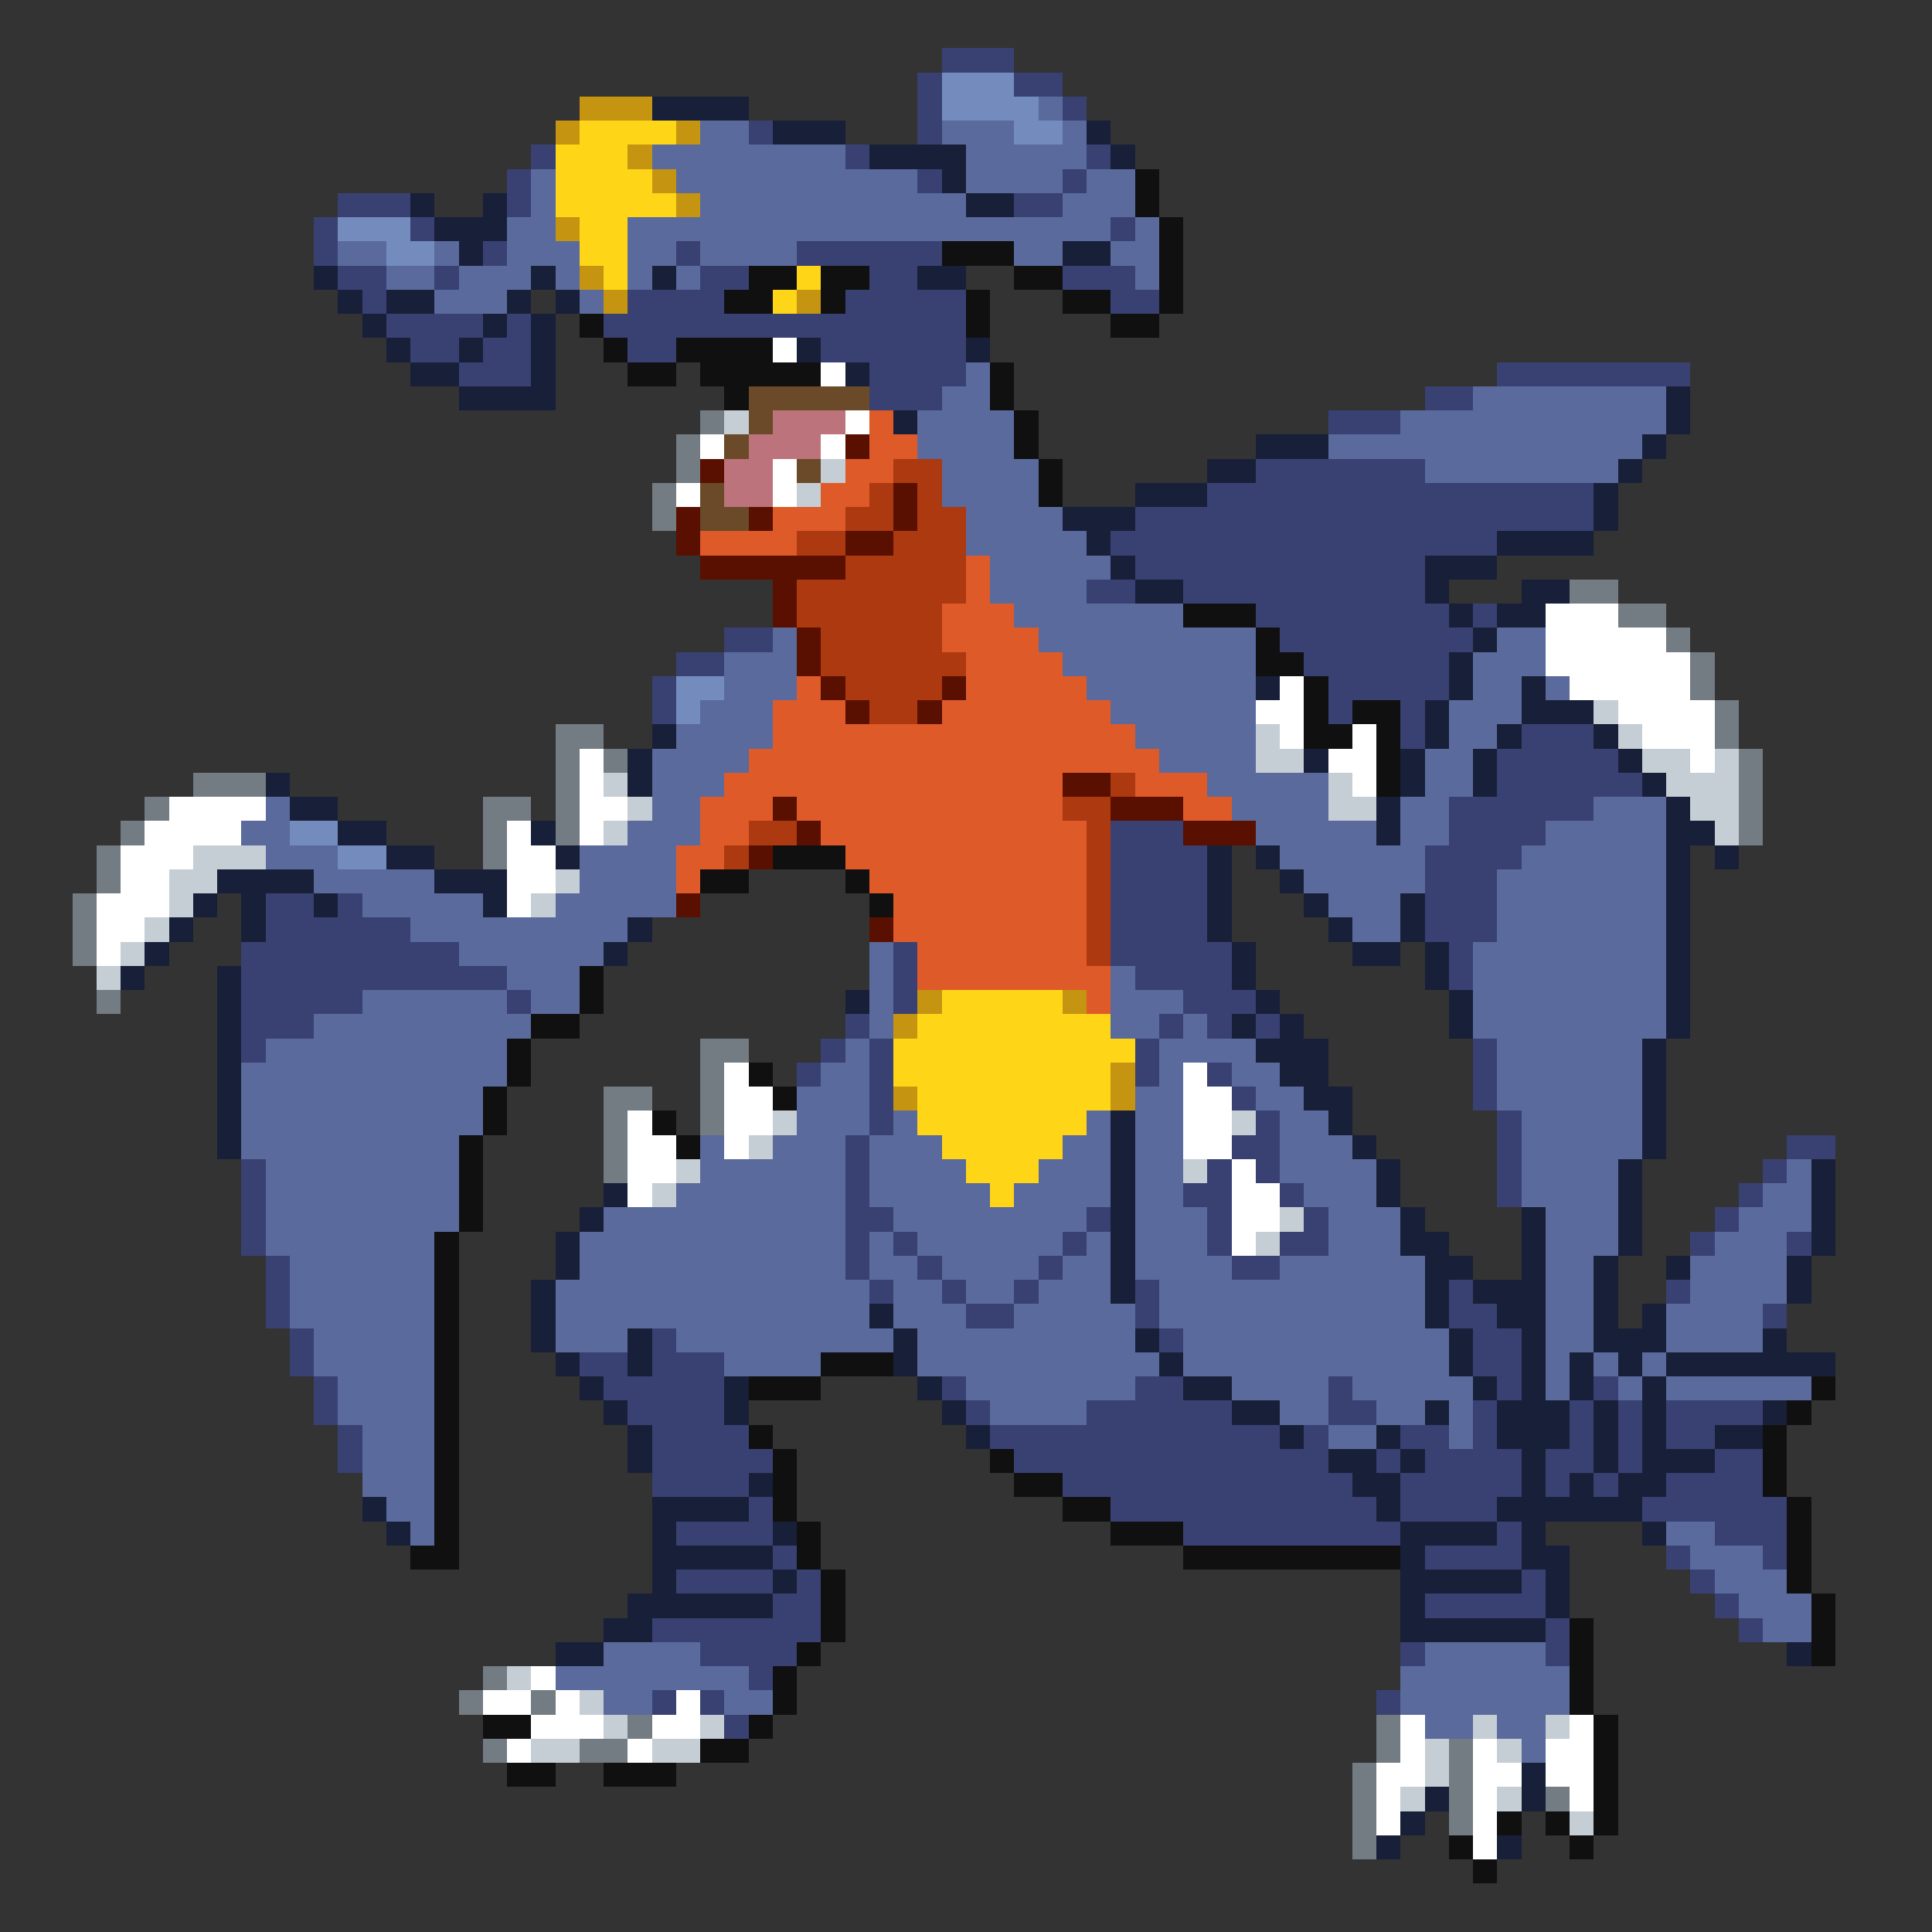 <svg xmlns="http://www.w3.org/2000/svg" viewBox="0 -0.5 80 80" shape-rendering="crispEdges">
<rect x="0" y="-0.5" width="80" height="80" fill="#333333" stroke="none"/>
<path stroke="#394173" d="M39 2h3M38 3h1M42 3h2M38 4h1M44 4h1M31 5h1M38 5h1M22 6h1M35 6h1M45 6h1M21 7h1M38 7h1M44 7h1M14 8h3M21 8h1M42 8h2M13 9h1M17 9h1M46 9h1M13 10h1M20 10h1M28 10h1M33 10h6M14 11h2M18 11h1M29 11h2M36 11h2M44 11h3M15 12h1M26 12h4M35 12h5M46 12h2M16 13h4M21 13h1M25 13h15M17 14h2M20 14h2M26 14h2M34 14h6M19 15h3M36 15h4M62 15h8M36 16h3M59 16h2M55 17h3M52 19h7M50 20h16M47 21h19M46 22h16M47 23h12M45 24h2M49 24h10M52 25h8M61 25h1M30 26h2M53 26h8M28 27h2M54 27h6M27 28h1M55 28h5M27 29h1M55 29h1M58 29h1M58 30h1M63 30h3M62 31h5M62 32h6M60 33h6M46 34h3M60 34h4M46 35h4M59 35h4M46 36h4M59 36h3M11 37h2M14 37h1M46 37h4M59 37h3M11 38h6M46 38h4M59 38h3M10 39h9M37 39h1M46 39h5M60 39h1M10 40h11M37 40h1M47 40h4M60 40h1M10 41h5M21 41h1M37 41h1M49 41h3M10 42h3M35 42h1M48 42h1M50 42h1M52 42h1M10 43h1M34 43h1M36 43h1M47 43h1M61 43h1M33 44h1M36 44h1M47 44h1M50 44h1M61 44h1M36 45h1M51 45h1M61 45h1M36 46h1M52 46h1M62 46h1M35 47h1M51 47h2M62 47h1M74 47h2M10 48h1M35 48h1M50 48h1M52 48h1M62 48h1M73 48h1M10 49h1M35 49h1M49 49h2M53 49h1M62 49h1M72 49h1M10 50h1M35 50h2M45 50h1M50 50h1M54 50h1M71 50h1M10 51h1M35 51h1M37 51h1M44 51h1M50 51h1M53 51h2M70 51h1M74 51h1M11 52h1M35 52h1M38 52h1M43 52h1M51 52h2M11 53h1M36 53h1M39 53h1M42 53h1M47 53h1M60 53h1M69 53h1M11 54h1M40 54h2M47 54h1M60 54h2M73 54h1M12 55h1M27 55h1M48 55h1M61 55h2M12 56h1M24 56h2M27 56h3M61 56h2M13 57h1M25 57h5M39 57h1M47 57h2M55 57h1M62 57h1M66 57h1M13 58h1M26 58h4M40 58h1M45 58h6M55 58h2M61 58h1M65 58h1M67 58h1M69 58h4M14 59h1M27 59h4M41 59h12M54 59h1M58 59h2M61 59h1M65 59h1M67 59h1M69 59h2M14 60h1M27 60h5M42 60h13M57 60h1M59 60h4M64 60h2M67 60h1M71 60h2M27 61h4M44 61h12M58 61h5M64 61h1M66 61h1M69 61h4M31 62h1M46 62h11M58 62h4M68 62h6M28 63h4M49 63h9M62 63h1M71 63h3M32 64h1M59 64h4M69 64h1M73 64h1M28 65h4M33 65h1M63 65h1M70 65h1M32 66h2M59 66h5M71 66h1M27 67h7M64 67h1M72 67h1M29 68h4M58 68h1M64 68h1M31 69h1M27 70h1M29 70h1M57 70h1M30 71h1" />
<path stroke="#738bbd" d="M39 3h3M39 4h4M42 5h2M14 9h3M16 10h2M28 28h2M28 29h1M12 34h2M14 35h2" />
<path stroke="#c59410" d="M24 4h3M23 5h1M28 5h1M26 6h1M27 7h1M28 8h1M23 9h1M24 11h1M25 12h1M33 12h1M38 41h1M44 41h1M37 42h1M46 44h1M37 45h1M46 45h1" />
<path stroke="#182039" d="M27 4h4M32 5h3M45 5h1M36 6h4M46 6h1M39 7h1M17 8h1M20 8h1M40 8h2M18 9h3M19 10h1M44 10h2M13 11h1M22 11h1M27 11h1M38 11h2M14 12h1M16 12h2M21 12h1M23 12h1M15 13h1M20 13h1M22 13h1M16 14h1M19 14h1M22 14h1M33 14h1M40 14h1M17 15h2M22 15h1M35 15h1M19 16h4M69 16h1M37 17h1M69 17h1M52 18h3M68 18h1M50 19h2M67 19h1M47 20h3M66 20h1M44 21h3M66 21h1M45 22h1M62 22h4M46 23h1M59 23h3M47 24h2M59 24h1M63 24h2M60 25h1M62 25h2M61 26h1M60 27h1M52 28h1M60 28h1M63 28h1M59 29h1M63 29h3M27 30h1M59 30h1M62 30h1M66 30h1M26 31h1M54 31h1M58 31h1M61 31h1M67 31h1M11 32h1M26 32h1M58 32h1M61 32h1M68 32h1M12 33h2M57 33h1M69 33h1M14 34h2M22 34h1M57 34h1M69 34h2M16 35h2M23 35h1M50 35h1M52 35h1M69 35h1M71 35h1M9 36h4M18 36h3M50 36h1M53 36h1M69 36h1M8 37h1M10 37h1M13 37h1M20 37h1M50 37h1M54 37h1M58 37h1M69 37h1M7 38h1M10 38h1M26 38h1M50 38h1M55 38h1M58 38h1M69 38h1M6 39h1M25 39h1M51 39h1M56 39h2M59 39h1M69 39h1M5 40h1M9 40h1M51 40h1M59 40h1M69 40h1M9 41h1M35 41h1M52 41h1M60 41h1M69 41h1M9 42h1M51 42h1M53 42h1M60 42h1M69 42h1M9 43h1M52 43h3M68 43h1M9 44h1M53 44h2M68 44h1M9 45h1M54 45h2M68 45h1M9 46h1M46 46h1M55 46h1M68 46h1M9 47h1M46 47h1M56 47h1M68 47h1M46 48h1M57 48h1M67 48h1M75 48h1M25 49h1M46 49h1M57 49h1M67 49h1M75 49h1M24 50h1M46 50h1M58 50h1M63 50h1M67 50h1M75 50h1M23 51h1M46 51h1M58 51h2M63 51h1M67 51h1M75 51h1M23 52h1M46 52h1M59 52h2M63 52h1M66 52h1M69 52h1M74 52h1M22 53h1M46 53h1M59 53h1M61 53h3M66 53h1M74 53h1M22 54h1M36 54h1M59 54h1M62 54h2M66 54h1M68 54h1M22 55h1M26 55h1M37 55h1M47 55h1M60 55h1M63 55h1M66 55h3M73 55h1M23 56h1M26 56h1M37 56h1M48 56h1M60 56h1M63 56h1M65 56h1M67 56h1M69 56h7M24 57h1M30 57h1M38 57h1M49 57h2M61 57h1M63 57h1M65 57h1M68 57h1M25 58h1M30 58h1M39 58h1M51 58h2M59 58h1M62 58h3M66 58h1M68 58h1M73 58h1M26 59h1M40 59h1M53 59h1M57 59h1M62 59h3M66 59h1M68 59h1M71 59h2M26 60h1M55 60h2M58 60h1M63 60h1M66 60h1M68 60h3M31 61h1M56 61h2M63 61h1M65 61h1M67 61h2M15 62h1M27 62h4M57 62h1M62 62h6M16 63h1M27 63h1M32 63h1M58 63h4M63 63h1M68 63h1M27 64h5M58 64h1M63 64h2M27 65h1M32 65h1M58 65h5M64 65h1M26 66h6M58 66h1M64 66h1M25 67h2M58 67h6M23 68h2M74 68h1M63 73h1M59 74h1M63 74h1M58 75h1M57 76h1M62 76h1" />
<path stroke="#5a6a9c" d="M43 4h1M29 5h2M39 5h3M44 5h1M27 6h8M40 6h5M22 7h1M28 7h10M40 7h4M45 7h2M22 8h1M29 8h11M44 8h3M21 9h2M26 9h20M47 9h1M14 10h2M18 10h1M21 10h3M26 10h2M29 10h4M42 10h2M46 10h2M16 11h2M19 11h3M23 11h1M26 11h1M28 11h1M47 11h1M18 12h3M24 12h1M40 15h1M39 16h2M61 16h8M38 17h4M58 17h11M38 18h4M55 18h13M39 19h4M59 19h8M39 20h4M40 21h4M40 22h5M41 23h5M41 24h4M42 25h7M32 26h1M43 26h9M62 26h2M30 27h3M44 27h8M61 27h3M30 28h3M45 28h7M61 28h2M64 28h1M29 29h3M46 29h6M60 29h3M28 30h4M47 30h5M60 30h2M27 31h4M48 31h4M59 31h2M27 32h3M50 32h5M59 32h2M11 33h1M27 33h2M51 33h4M58 33h2M66 33h3M10 34h2M26 34h3M52 34h5M58 34h2M64 34h5M11 35h3M24 35h4M53 35h6M63 35h6M13 36h5M24 36h4M54 36h5M62 36h7M15 37h5M23 37h5M55 37h3M62 37h7M17 38h9M56 38h2M62 38h7M19 39h6M36 39h1M61 39h8M21 40h3M36 40h1M46 40h1M61 40h8M15 41h6M22 41h2M36 41h1M46 41h3M61 41h8M13 42h9M36 42h1M46 42h2M49 42h1M61 42h8M11 43h10M35 43h1M48 43h4M62 43h6M10 44h11M34 44h2M48 44h1M51 44h2M62 44h6M10 45h10M33 45h3M47 45h2M52 45h2M62 45h6M10 46h10M33 46h3M37 46h1M45 46h1M47 46h2M53 46h2M63 46h5M10 47h9M29 47h1M32 47h3M36 47h3M44 47h2M47 47h2M53 47h3M63 47h5M11 48h8M29 48h6M36 48h4M43 48h3M47 48h2M53 48h4M63 48h4M74 48h1M11 49h8M28 49h7M36 49h5M42 49h4M47 49h2M54 49h3M63 49h4M73 49h2M11 50h8M25 50h10M37 50h8M47 50h3M55 50h3M64 50h3M72 50h3M11 51h7M24 51h11M36 51h1M38 51h6M45 51h1M47 51h3M55 51h3M64 51h3M71 51h3M12 52h6M24 52h11M36 52h2M39 52h4M44 52h2M47 52h4M53 52h6M64 52h2M70 52h4M12 53h6M23 53h13M37 53h2M40 53h2M43 53h3M48 53h11M64 53h2M70 53h4M12 54h6M23 54h13M37 54h3M42 54h5M48 54h11M64 54h2M69 54h4M13 55h5M23 55h3M28 55h9M38 55h9M49 55h11M64 55h2M69 55h4M13 56h5M30 56h4M38 56h10M49 56h11M64 56h1M66 56h1M68 56h1M14 57h4M40 57h7M51 57h4M56 57h5M64 57h1M67 57h1M69 57h6M14 58h4M41 58h4M53 58h2M57 58h2M60 58h1M15 59h3M55 59h2M60 59h1M15 60h3M15 61h3M16 62h2M17 63h1M69 63h2M70 64h3M71 65h3M72 66h3M73 67h2M25 68h4M59 68h5M23 69h8M58 69h7M25 70h2M30 70h2M58 70h7M59 71h2M62 71h2M63 72h1" />
<path stroke="#ffd518" d="M24 5h4M23 6h3M23 7h4M23 8h5M24 9h2M24 10h2M25 11h1M33 11h1M32 12h1M39 41h5M38 42h8M37 43h10M37 44h9M38 45h8M38 46h7M39 47h5M40 48h3M41 49h1" />
<path stroke="#101010" d="M47 7h1M47 8h1M48 9h1M39 10h3M48 10h1M31 11h2M34 11h2M42 11h2M48 11h1M30 12h2M34 12h1M40 12h1M44 12h2M48 12h1M24 13h1M40 13h1M46 13h2M25 14h1M28 14h4M26 15h2M29 15h5M41 15h1M30 16h1M41 16h1M42 17h1M42 18h1M43 19h1M43 20h1M49 25h3M52 26h1M52 27h2M54 28h1M54 29h1M56 29h2M54 30h2M57 30h1M57 31h1M57 32h1M32 35h3M29 36h2M35 36h1M36 37h1M24 40h1M24 41h1M22 42h2M21 43h1M21 44h1M31 44h1M20 45h1M32 45h1M20 46h1M27 46h1M19 47h1M28 47h1M19 48h1M19 49h1M19 50h1M18 51h1M18 52h1M18 53h1M18 54h1M18 55h1M18 56h1M34 56h3M18 57h1M31 57h3M75 57h1M18 58h1M74 58h1M18 59h1M31 59h1M73 59h1M18 60h1M32 60h1M41 60h1M73 60h1M18 61h1M32 61h1M42 61h2M73 61h1M18 62h1M32 62h1M44 62h2M74 62h1M18 63h1M33 63h1M46 63h3M74 63h1M17 64h2M33 64h1M49 64h9M74 64h1M34 65h1M74 65h1M34 66h1M75 66h1M34 67h1M65 67h1M75 67h1M33 68h1M65 68h1M75 68h1M32 69h1M65 69h1M32 70h1M65 70h1M20 71h2M31 71h1M66 71h1M29 72h2M66 72h1M21 73h2M25 73h3M66 73h1M66 74h1M62 75h1M64 75h1M66 75h1M60 76h1M65 76h1M61 77h1" />
<path stroke="#ffffff" d="M32 14h1M34 15h1M35 17h1M29 18h1M34 18h1M32 19h1M28 20h1M32 20h1M64 25h3M64 26h5M64 27h6M53 28h1M65 28h5M52 29h2M67 29h4M53 30h1M56 30h1M68 30h3M24 31h1M55 31h2M70 31h1M24 32h1M56 32h1M7 33h4M24 33h2M6 34h4M21 34h1M24 34h1M5 35h3M21 35h2M5 36h2M21 36h2M4 37h3M21 37h1M4 38h2M4 39h1M30 44h1M49 44h1M30 45h2M49 45h2M26 46h1M30 46h2M49 46h2M26 47h2M30 47h1M49 47h2M26 48h2M51 48h1M26 49h1M51 49h2M51 50h2M51 51h1M22 69h1M20 70h2M23 70h1M28 70h1M22 71h3M27 71h2M58 71h1M65 71h1M21 72h1M26 72h1M58 72h1M61 72h1M64 72h2M57 73h2M61 73h2M64 73h2M57 74h1M61 74h1M65 74h1M57 75h1M61 75h1M61 76h1" />
<path stroke="#6a4a29" d="M31 16h5M31 17h1M30 18h1M33 19h1M29 20h1M29 21h2" />
<path stroke="#737b83" d="M29 17h1M28 18h1M28 19h1M27 20h1M27 21h1M65 24h2M67 25h2M69 26h1M70 27h1M70 28h1M71 29h1M23 30h2M71 30h1M23 31h1M25 31h1M72 31h1M8 32h3M23 32h1M72 32h1M6 33h1M20 33h2M23 33h1M72 33h1M5 34h1M20 34h1M23 34h1M72 34h1M4 35h1M20 35h1M4 36h1M3 37h1M3 38h1M3 39h1M4 41h1M29 43h2M29 44h1M25 45h2M29 45h1M25 46h1M29 46h1M25 47h1M25 48h1M20 69h1M19 70h1M22 70h1M26 71h1M57 71h1M20 72h1M24 72h2M57 72h1M60 72h1M56 73h1M60 73h1M56 74h1M60 74h1M64 74h1M56 75h1M60 75h1M56 76h1" />
<path stroke="#c5cdd5" d="M30 17h1M34 19h1M33 20h1M66 29h1M52 30h1M67 30h1M52 31h2M68 31h2M71 31h1M25 32h1M55 32h1M69 32h3M26 33h1M55 33h2M70 33h2M25 34h1M71 34h1M8 35h3M7 36h2M23 36h1M7 37h1M22 37h1M6 38h1M5 39h1M4 40h1M32 46h1M51 46h1M31 47h1M28 48h1M49 48h1M27 49h1M53 50h1M52 51h1M21 69h1M24 70h1M25 71h1M29 71h1M61 71h1M64 71h1M22 72h2M27 72h2M59 72h1M62 72h1M59 73h1M58 74h1M62 74h1M65 75h1" />
<path stroke="#bd737b" d="M32 17h3M31 18h3M30 19h2M30 20h2" />
<path stroke="#de5a29" d="M36 17h1M36 18h2M35 19h2M34 20h2M32 21h3M29 22h4M40 23h1M40 24h1M39 25h3M39 26h4M40 27h4M33 28h1M40 28h5M32 29h3M39 29h7M32 30h15M31 31h17M30 32h14M47 32h3M29 33h3M33 33h11M49 33h2M29 34h2M34 34h11M28 35h2M35 35h10M28 36h1M36 36h9M37 37h8M37 38h8M38 39h7M38 40h8M45 41h1" />
<path stroke="#5a1000" d="M35 18h1M29 19h1M37 20h1M28 21h1M31 21h1M37 21h1M28 22h1M35 22h2M29 23h6M32 24h1M32 25h1M33 26h1M33 27h1M34 28h1M39 28h1M35 29h1M38 29h1M44 32h2M32 33h1M46 33h3M33 34h1M49 34h3M31 35h1M28 37h1M36 38h1" />
<path stroke="#ac3910" d="M37 19h2M36 20h1M38 20h1M35 21h2M38 21h2M33 22h2M37 22h3M35 23h5M33 24h7M33 25h6M34 26h5M34 27h6M35 28h4M36 29h2M46 32h1M44 33h2M31 34h2M45 34h1M30 35h1M45 35h1M45 36h1M45 37h1M45 38h1M45 39h1" />
</svg>